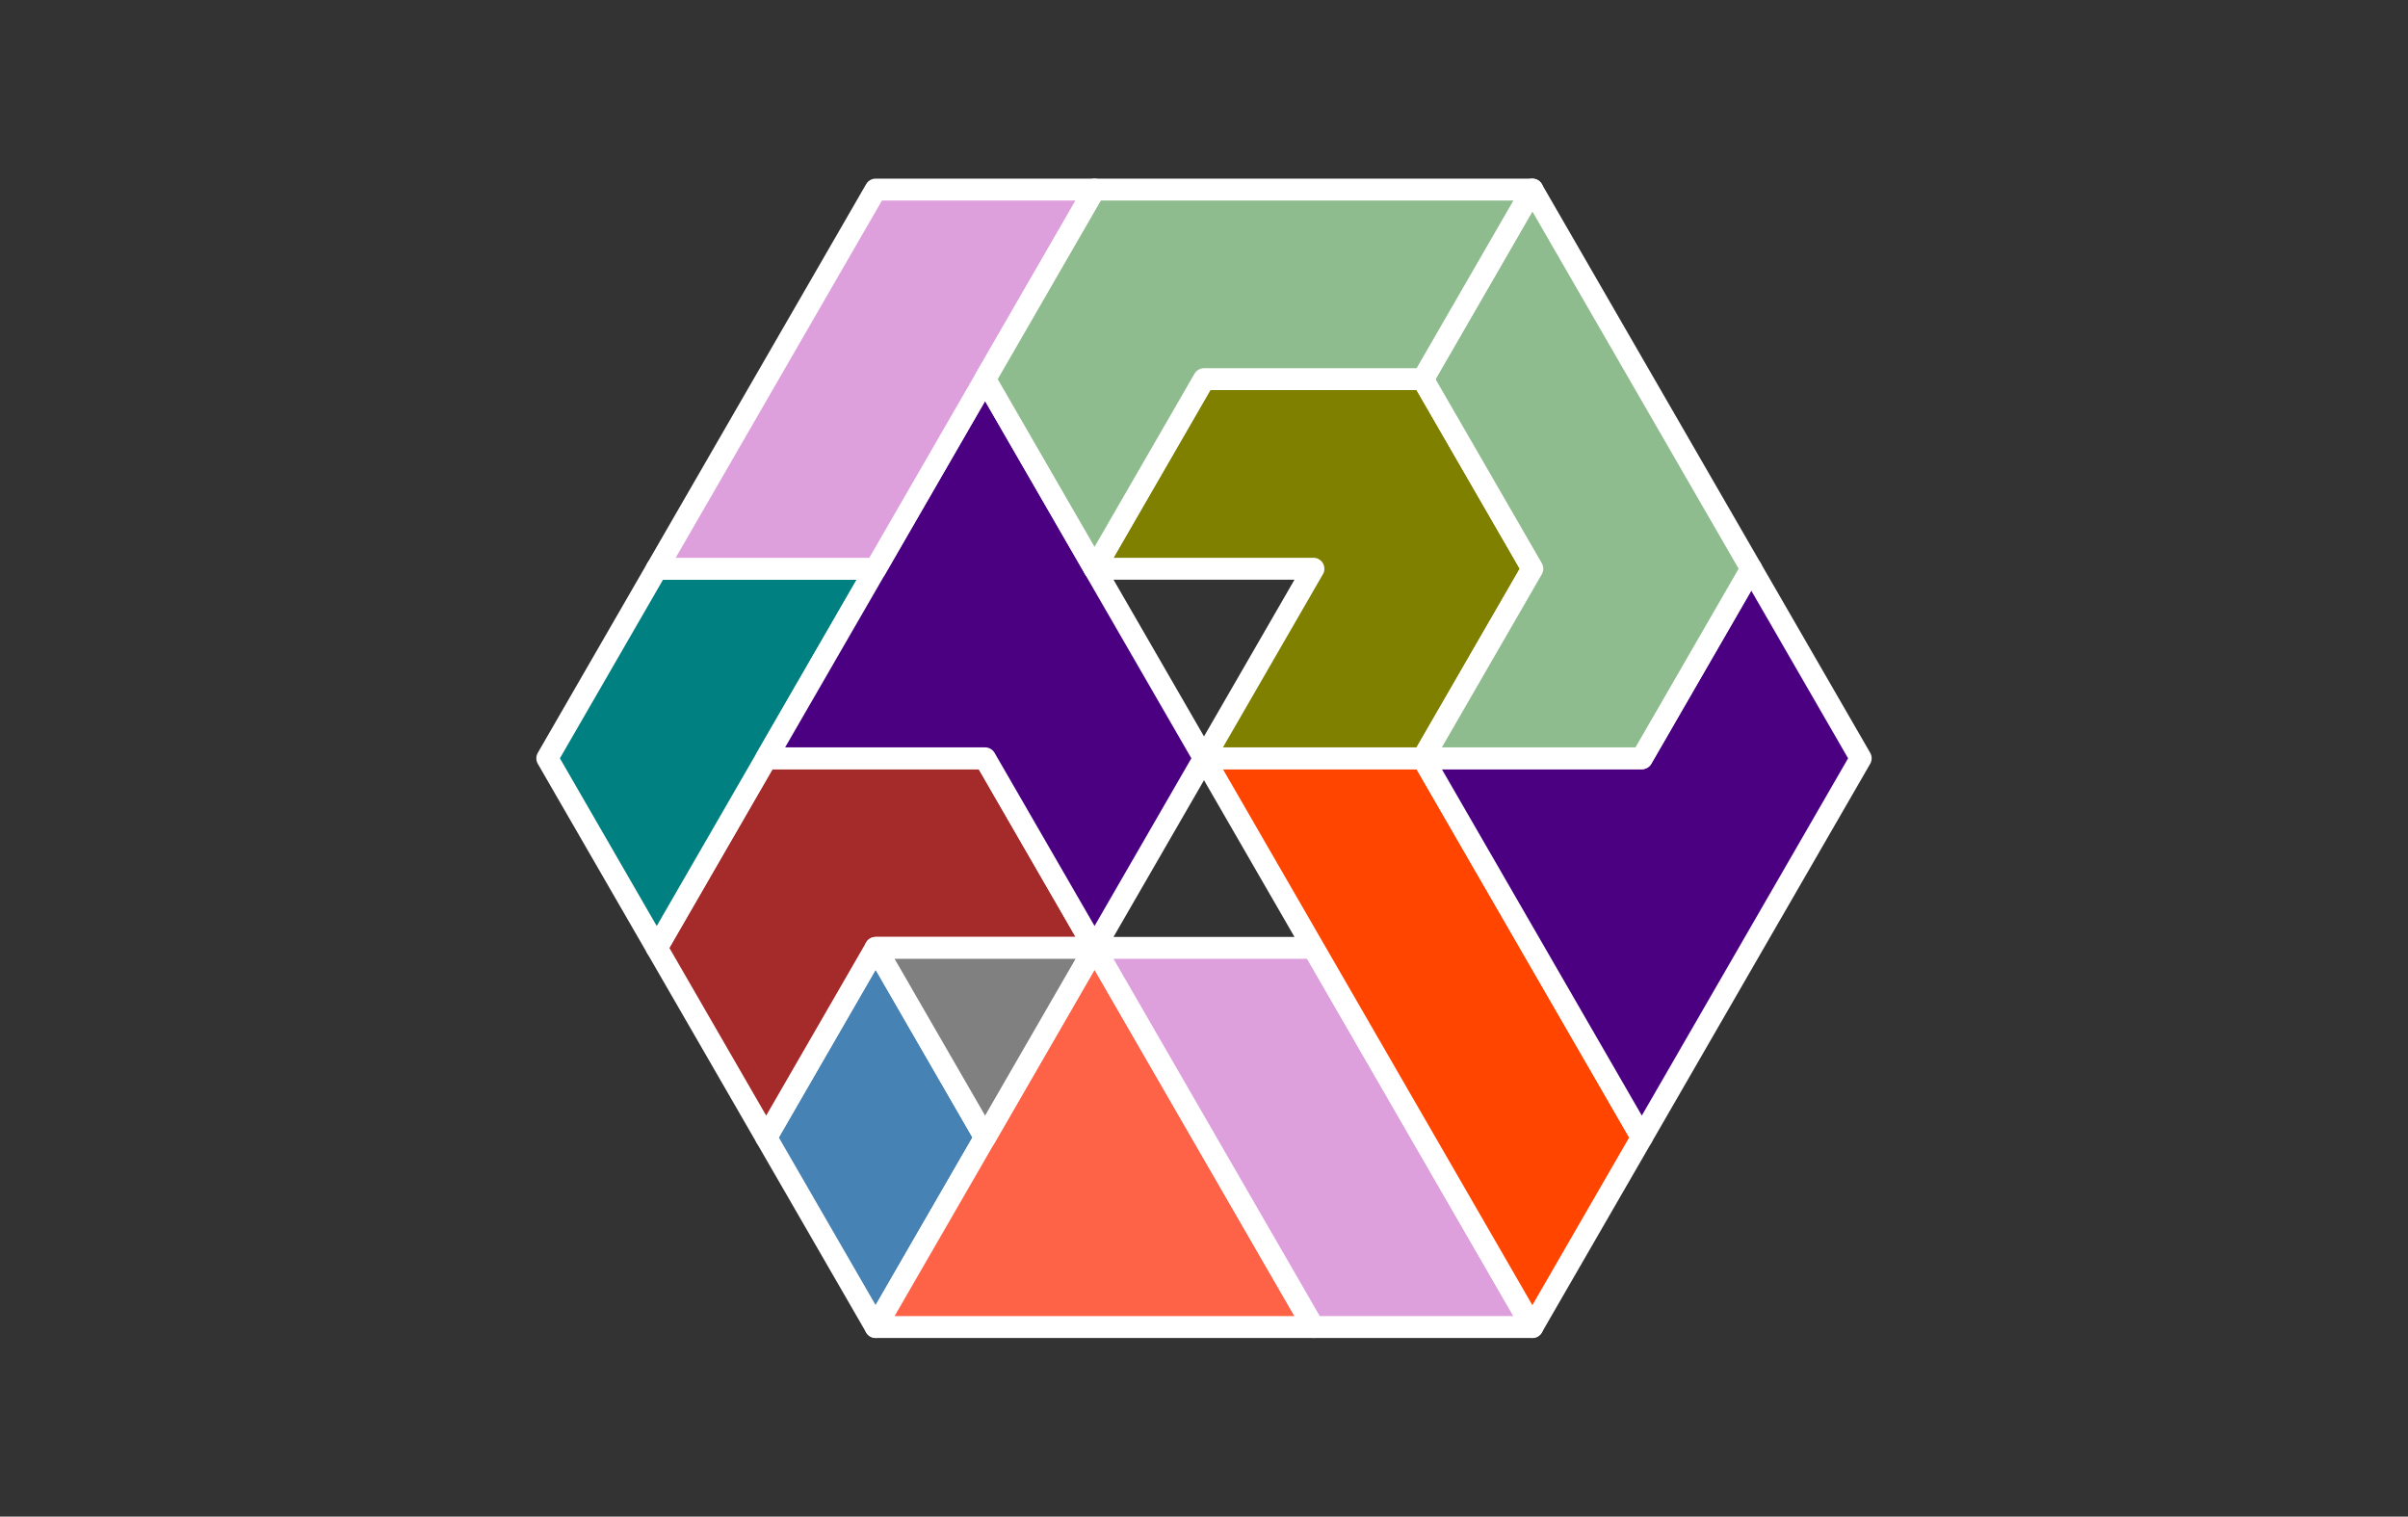 <?xml version="1.0" standalone="no"?>
<!-- Created by Polyform Puzzler (http://puzzler.sourceforge.net/) -->
<svg width="110.000" height="69.282"
     viewBox="0 0 110.000 69.282"
     xmlns="http://www.w3.org/2000/svg"
     xmlns:xlink="http://www.w3.org/1999/xlink">
<rect x="0" y="0" width="110.000" height="69.282" fill="#333333" stroke="none"/>
<g>
<polygon fill="steelblue" stroke="white"
         stroke-width="1" stroke-linejoin="round"
         points="35.000,51.962 40.000,60.622 45.000,51.962 40.000,43.301">
<desc>D2</desc>
</polygon>
<polygon fill="tomato" stroke="white"
         stroke-width="1" stroke-linejoin="round"
         points="40.000,60.622 60.000,60.622 50.000,43.301">
<desc>T4</desc>
</polygon>
<polygon fill="plum" stroke="white"
         stroke-width="1" stroke-linejoin="round"
         points="55.000,51.962 60.000,60.622 70.000,60.622 60.000,43.301 50.000,43.301">
<desc>I4</desc>
</polygon>
<polygon fill="orangered" stroke="white"
         stroke-width="1" stroke-linejoin="round"
         points="65.000,51.962 70.000,60.622 75.000,51.962 65.000,34.641 55.000,34.641">
<desc>I5</desc>
</polygon>
<polygon fill="brown" stroke="white"
         stroke-width="1" stroke-linejoin="round"
         points="30.000,43.301 35.000,51.962 40.000,43.301 50.000,43.301 45.000,34.641 35.000,34.641">
<desc>C4</desc>
</polygon>
<polygon fill="gray" stroke="white"
         stroke-width="1" stroke-linejoin="round"
         points="40.000,43.301 45.000,51.962 50.000,43.301">
<desc>T1</desc>
</polygon>
<polygon fill="indigo" stroke="white"
         stroke-width="1" stroke-linejoin="round"
         points="70.000,43.301 75.000,51.962 85.000,34.641 80.000,25.981 75.000,34.641 65.000,34.641">
<desc>P5</desc>
</polygon>
<polygon fill="teal" stroke="white"
         stroke-width="1" stroke-linejoin="round"
         points="25.000,34.641 30.000,43.301 40.000,25.981 30.000,25.981">
<desc>I3</desc>
</polygon>
<polygon fill="indigo" stroke="white"
         stroke-width="1" stroke-linejoin="round"
         points="45.000,34.641 50.000,43.301 55.000,34.641 45.000,17.321 35.000,34.641">
<desc>p5</desc>
</polygon>
<polygon fill="olive" stroke="white"
         stroke-width="1" stroke-linejoin="round"
         points="55.000,34.641 65.000,34.641 70.000,25.981 65.000,17.321 55.000,17.321 50.000,25.981 60.000,25.981">
<desc>C5</desc>
</polygon>
<polygon fill="darkseagreen" stroke="white"
         stroke-width="1" stroke-linejoin="round"
         points="65.000,34.641 75.000,34.641 80.000,25.981 70.000,8.660 65.000,17.321 70.000,25.981">
<desc>l5</desc>
</polygon>
<polygon fill="plum" stroke="white"
         stroke-width="1" stroke-linejoin="round"
         points="30.000,25.981 40.000,25.981 50.000,8.660 40.000,8.660">
<desc>i4</desc>
</polygon>
<polygon fill="darkseagreen" stroke="white"
         stroke-width="1" stroke-linejoin="round"
         points="45.000,17.321 50.000,25.981 55.000,17.321 65.000,17.321 70.000,8.660 50.000,8.660">
<desc>L5</desc>
</polygon>
</g>
</svg>
